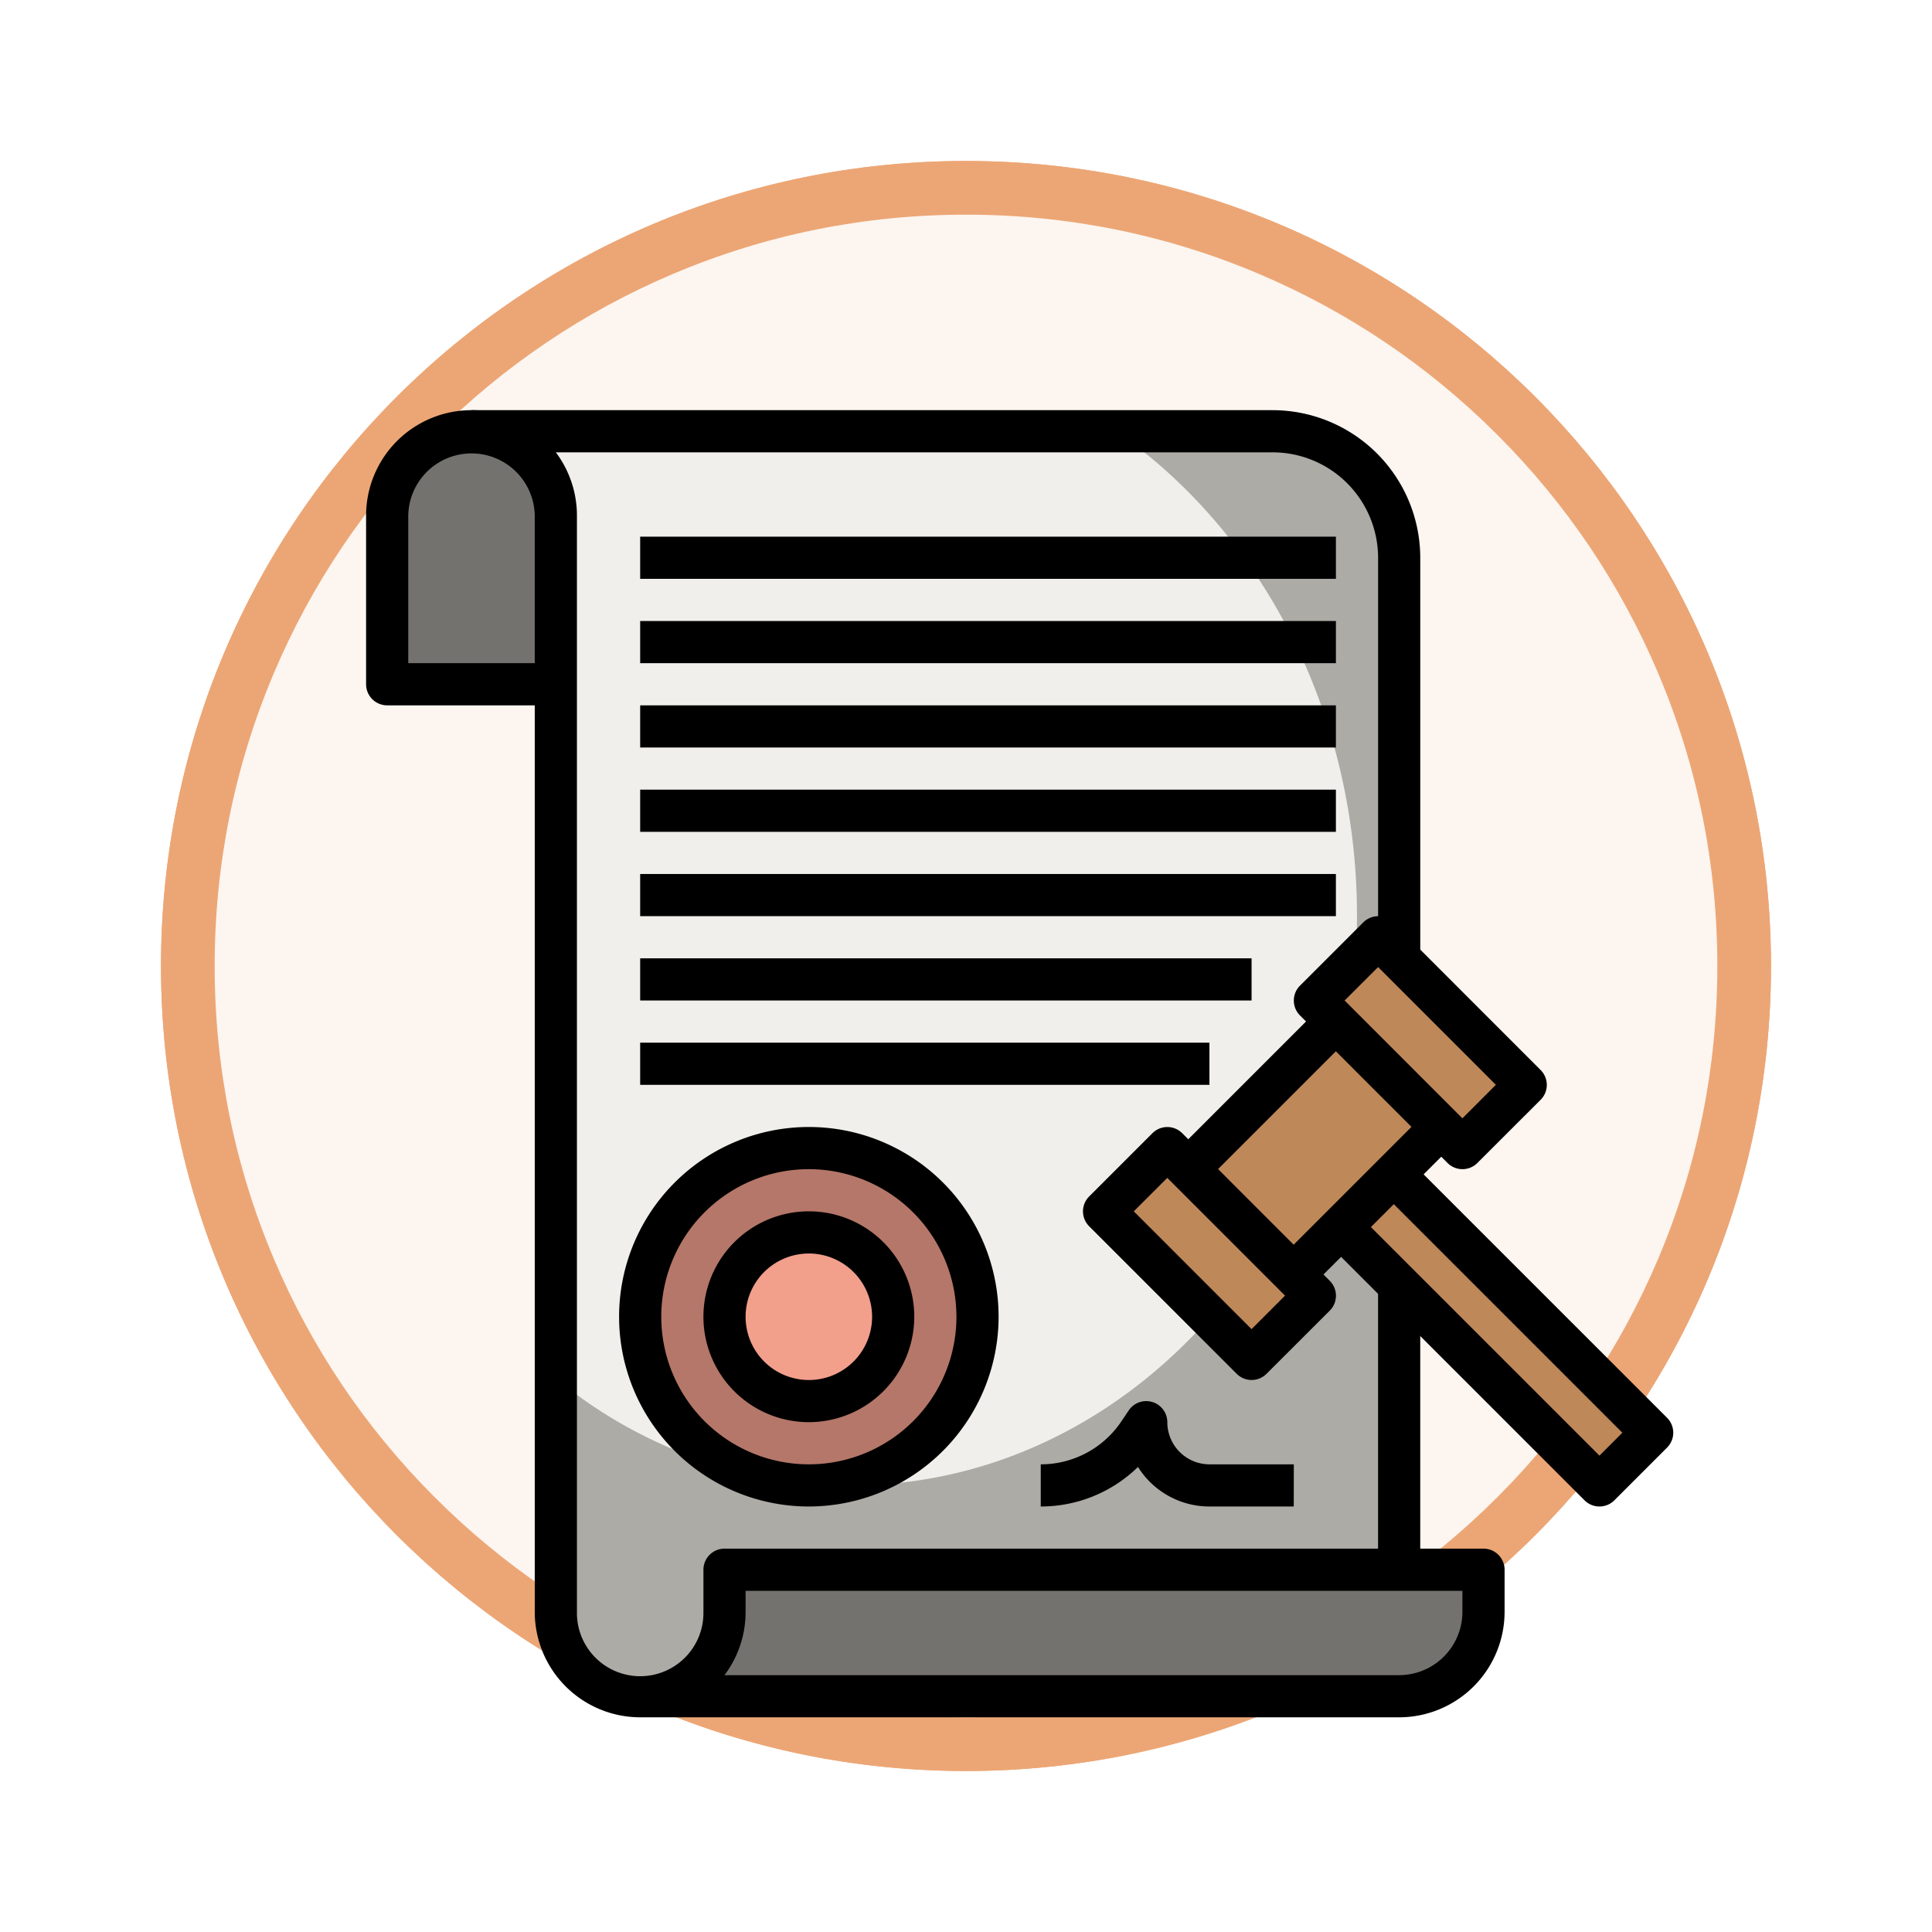 <svg xmlns="http://www.w3.org/2000/svg" xmlns:xlink="http://www.w3.org/1999/xlink" width="108" height="108" viewBox="0 0 108 108">
  <defs>
    <filter id="Path_978624" x="0" y="0" width="108" height="108" filterUnits="userSpaceOnUse">
      <feOffset dy="3" input="SourceAlpha"/>
      <feGaussianBlur stdDeviation="3" result="blur"/>
      <feFlood flood-opacity="0.161"/>
      <feComposite operator="in" in2="blur"/>
      <feComposite in="SourceGraphic"/>
    </filter>
    <filter id="Path_1076716" x="0" y="0" width="108" height="108" filterUnits="userSpaceOnUse">
      <feOffset dy="3" input="SourceAlpha"/>
      <feGaussianBlur stdDeviation="3" result="blur-2"/>
      <feFlood flood-opacity="0.161"/>
      <feComposite operator="in" in2="blur-2"/>
      <feComposite in="SourceGraphic"/>
    </filter>
  </defs>
  <g id="Group_1220635" data-name="Group 1220635" transform="translate(-196 -7395.115)">
    <g id="Group_1220538" data-name="Group 1220538">
      <g id="Group_1208503" data-name="Group 1208503" transform="translate(-420 6909.115)">
        <g id="Group_1200660" data-name="Group 1200660">
          <g id="Group_1181203" data-name="Group 1181203" transform="translate(625 492)">
            <g id="Group_1172348" data-name="Group 1172348" transform="translate(0)">
              <g id="Group_1171897" data-name="Group 1171897">
                <g id="Group_1171052" data-name="Group 1171052">
                  <g id="Group_1164581" data-name="Group 1164581">
                    <g id="Group_1144123" data-name="Group 1144123">
                      <g transform="matrix(1, 0, 0, 1, -9, -6)" filter="url(#Path_978624)">
                        <g id="Path_978624-2" data-name="Path 978624" transform="translate(9 6)" fill="#fcf5f0">
                          <path d="M 45 88.5 C 39.127 88.5 33.43 87.35 28.068 85.082 C 22.889 82.891 18.236 79.755 14.241 75.759 C 10.245 71.764 7.109 67.111 4.918 61.932 C 2.65 56.57 1.5 50.873 1.5 45 C 1.5 39.127 2.65 33.43 4.918 28.068 C 7.109 22.889 10.245 18.236 14.241 14.241 C 18.236 10.245 22.889 7.109 28.068 4.918 C 33.43 2.65 39.127 1.5 45 1.5 C 50.873 1.5 56.57 2.65 61.932 4.918 C 67.111 7.109 71.764 10.245 75.759 14.241 C 79.755 18.236 82.891 22.889 85.082 28.068 C 87.35 33.43 88.5 39.127 88.5 45 C 88.5 50.873 87.35 56.57 85.082 61.932 C 82.891 67.111 79.755 71.764 75.759 75.759 C 71.764 79.755 67.111 82.891 61.932 85.082 C 56.57 87.35 50.873 88.5 45 88.5 Z" stroke="none"/>
                          <path d="M 45 3 C 39.329 3 33.829 4.11 28.653 6.299 C 23.652 8.415 19.16 11.443 15.302 15.302 C 11.443 19.16 8.415 23.652 6.299 28.653 C 4.11 33.829 3 39.329 3 45 C 3 50.671 4.11 56.171 6.299 61.347 C 8.415 66.348 11.443 70.84 15.302 74.698 C 19.16 78.557 23.652 81.585 28.653 83.701 C 33.829 85.89 39.329 87 45 87 C 50.671 87 56.171 85.89 61.347 83.701 C 66.348 81.585 70.84 78.557 74.698 74.698 C 78.557 70.84 81.585 66.348 83.701 61.347 C 85.89 56.171 87 50.671 87 45 C 87 39.329 85.89 33.829 83.701 28.653 C 81.585 23.652 78.557 19.16 74.698 15.302 C 70.84 11.443 66.348 8.415 61.347 6.299 C 56.171 4.11 50.671 3 45 3 M 45 0 C 69.853 0 90 20.147 90 45 C 90 69.853 69.853 90 45 90 C 20.147 90 0 69.853 0 45 C 0 20.147 20.147 0 45 0 Z" stroke="none" fill="#eca675"/>
                        </g>
                      </g>
                      <g transform="matrix(1, 0, 0, 1, -9, -6)" filter="url(#Path_1076716)">
                        <g id="Path_1076716-2" data-name="Path 1076716" transform="translate(9 6)" fill="#fcf5f0">
                          <path d="M 45 88.5 C 39.127 88.5 33.43 87.35 28.068 85.082 C 22.889 82.891 18.236 79.755 14.241 75.759 C 10.245 71.764 7.109 67.111 4.918 61.932 C 2.65 56.57 1.5 50.873 1.5 45 C 1.5 39.127 2.65 33.43 4.918 28.068 C 7.109 22.889 10.245 18.236 14.241 14.241 C 18.236 10.245 22.889 7.109 28.068 4.918 C 33.43 2.65 39.127 1.5 45 1.5 C 50.873 1.5 56.57 2.65 61.932 4.918 C 67.111 7.109 71.764 10.245 75.759 14.241 C 79.755 18.236 82.891 22.889 85.082 28.068 C 87.35 33.43 88.5 39.127 88.5 45 C 88.5 50.873 87.35 56.57 85.082 61.932 C 82.891 67.111 79.755 71.764 75.759 75.759 C 71.764 79.755 67.111 82.891 61.932 85.082 C 56.57 87.35 50.873 88.5 45 88.5 Z" stroke="none"/>
                          <path d="M 45 3 C 39.329 3 33.829 4.11 28.653 6.299 C 23.652 8.415 19.16 11.443 15.302 15.302 C 11.443 19.16 8.415 23.652 6.299 28.653 C 4.11 33.829 3 39.329 3 45 C 3 50.671 4.11 56.171 6.299 61.347 C 8.415 66.348 11.443 70.84 15.302 74.698 C 19.16 78.557 23.652 81.585 28.653 83.701 C 33.829 85.89 39.329 87 45 87 C 50.671 87 56.171 85.89 61.347 83.701 C 66.348 81.585 70.84 78.557 74.698 74.698 C 78.557 70.84 81.585 66.348 83.701 61.347 C 85.89 56.171 87 50.671 87 45 C 87 39.329 85.89 33.829 83.701 28.653 C 81.585 23.652 78.557 19.16 74.698 15.302 C 70.84 11.443 66.348 8.415 61.347 6.299 C 56.171 4.11 50.671 3 45 3 M 45 0 C 69.853 0 90 20.147 90 45 C 90 69.853 69.853 90 45 90 C 20.147 90 0 69.853 0 45 C 0 20.147 20.147 0 45 0 Z" stroke="none" fill="#eca675"/>
                        </g>
                      </g>
                    </g>
                  </g>
                </g>
              </g>
            </g>
          </g>
        </g>
      </g>
      <g id="subasta" transform="translate(215.465 7417.044)">
        <g id="Group_1210324" data-name="Group 1210324" transform="translate(6.893 2.179)">
          <path id="Path_1080517" data-name="Path 1080517" d="M57.856,65.642H20.143V68a4.714,4.714,0,1,1-9.428,0V6.714A4.714,4.714,0,0,0,6,2H49.606a8.25,8.25,0,0,1,8.25,8.25Z" transform="translate(-6 -2)" fill="#adaba6"/>
        </g>
        <g id="Group_1210325" data-name="Group 1210325" transform="translate(6.893 2.179)">
          <path id="Path_1080518" data-name="Path 1080518" d="M10.714,6.714V54.945a26.1,26.1,0,0,0,16.5,5.982c15.622,0,28.285-14.246,28.285-31.821C55.5,17.645,50.111,7.6,42.029,2H6A4.714,4.714,0,0,1,10.714,6.714Z" transform="translate(-6 -2)" fill="#f1efeb"/>
        </g>
        <g id="Group_1210327" data-name="Group 1210327" transform="translate(16.321 65.82)">
          <g id="Group_1210326" data-name="Group 1210326">
            <path id="Path_1080519" data-name="Path 1080519" d="M56.428,56H18.714v2.357A4.714,4.714,0,0,1,14,63.071H56.428a4.714,4.714,0,0,0,4.714-4.714V56Z" transform="translate(-14 -56)" fill="#74726f"/>
          </g>
        </g>
        <g id="Group_1210328" data-name="Group 1210328" transform="translate(2.179 2.179)">
          <path id="Path_1080520" data-name="Path 1080520" d="M11.428,16.143H2V6.714a4.714,4.714,0,0,1,9.428,0Z" transform="translate(-2 -2)" fill="#74726f"/>
        </g>
        <g id="Group_1210329" data-name="Group 1210329" transform="translate(16.741 42.319)">
          <circle id="Ellipse_11879" data-name="Ellipse 11879" cx="9.346" cy="9.346" r="9.346" transform="translate(0 0)" fill="#b57769"/>
        </g>
        <g id="Group_1210330" data-name="Group 1210330" transform="translate(20.676 47.238)">
          <ellipse id="Ellipse_11880" data-name="Ellipse 11880" cx="4.919" cy="4.427" rx="4.919" ry="4.427" transform="translate(0 0)" fill="#f29f8c"/>
        </g>
        <g id="Group_1210331" data-name="Group 1210331" transform="translate(55.201 43.43)">
          <path id="Path_1080521" data-name="Path 1080521" d="M0,0H4.167V20.834H0Z" transform="translate(0 2.946) rotate(-45)" fill="#bf8859"/>
        </g>
        <g id="Group_1210332" data-name="Group 1210332" transform="translate(46.953 35.18)">
          <path id="Path_1080522" data-name="Path 1080522" d="M0,0H11.666V8.334H0Z" transform="translate(0 8.248) rotate(-45)" fill="#bf8859"/>
        </g>
        <g id="Group_1210333" data-name="Group 1210333" transform="translate(42.24 42.249)">
          <path id="Path_1080523" data-name="Path 1080523" d="M0,0H5V11.666H0Z" transform="translate(0 3.535) rotate(-45)" fill="#bf8859"/>
        </g>
        <g id="Group_1210334" data-name="Group 1210334" transform="translate(54.025 30.466)">
          <path id="Path_1080524" data-name="Path 1080524" d="M0,0H5V11.666H0Z" transform="translate(0 3.535) rotate(-45)" fill="#bf8859"/>
        </g>
        <g id="Group_1210335" data-name="Group 1210335" transform="translate(1 1)">
          <path id="Path_1080525" data-name="Path 1080525" d="M58.749,74.07H16.321a5.9,5.9,0,0,1-5.893-5.893V17.5H2.179A1.178,1.178,0,0,1,1,16.321V6.893a5.893,5.893,0,0,1,11.786,0V68.177a3.536,3.536,0,1,0,7.071,0V65.82a1.178,1.178,0,0,1,1.179-1.179H63.463a1.178,1.178,0,0,1,1.179,1.179v2.357A5.9,5.9,0,0,1,58.749,74.07ZM21.033,71.713H58.749a3.54,3.54,0,0,0,3.536-3.536V67H22.214v1.179a5.861,5.861,0,0,1-1.181,3.536ZM3.357,15.143h7.071V6.893a3.536,3.536,0,0,0-7.071,0Z" transform="translate(-1 -1)"/>
        </g>
        <g id="Group_1210336" data-name="Group 1210336" transform="translate(57.57 49.91)">
          <path id="Path_1080526" data-name="Path 1080526" d="M49,42.5h2.357V58.41H49Z" transform="translate(-49 -42.5)"/>
        </g>
        <g id="Group_1210337" data-name="Group 1210337" transform="translate(6.893 1)">
          <path id="Path_1080527" data-name="Path 1080527" d="M59.035,31.642H56.678V9.25a5.9,5.9,0,0,0-5.893-5.893H6V1H50.785a8.26,8.26,0,0,1,8.25,8.25Z" transform="translate(-6 -1)"/>
        </g>
        <g id="Group_1210338" data-name="Group 1210338" transform="translate(41.07 41.07)">
          <path id="Path_1080528" data-name="Path 1080528" d="M44.428,49.143A1.175,1.175,0,0,1,43.6,48.8l-8.25-8.25a1.177,1.177,0,0,1,0-1.666l3.536-3.536a1.177,1.177,0,0,1,1.666,0L48.8,43.6a1.177,1.177,0,0,1,0,1.666L45.262,48.8A1.175,1.175,0,0,1,44.428,49.143Zm-6.583-9.428L44.428,46.3,46.3,44.428l-6.583-6.583Z" transform="translate(-35 -35)"/>
        </g>
        <g id="Group_1210339" data-name="Group 1210339" transform="translate(52.856 29.285)">
          <path id="Path_1080529" data-name="Path 1080529" d="M54.428,39.143A1.175,1.175,0,0,1,53.6,38.8l-8.25-8.25a1.177,1.177,0,0,1,0-1.666l3.536-3.536a1.177,1.177,0,0,1,1.666,0L58.8,33.6a1.177,1.177,0,0,1,0,1.666L55.262,38.8A1.175,1.175,0,0,1,54.428,39.143Zm-6.583-9.428L54.428,36.3,56.3,34.428l-6.583-6.583Z" transform="translate(-45 -25)"/>
        </g>
        <g id="Group_1210340" data-name="Group 1210340" transform="translate(46.121 34.347)">
          <path id="Path_1080530" data-name="Path 1080530" d="M0,0H11.666V2.357H0Z" transform="translate(0 8.248) rotate(-45)"/>
        </g>
        <g id="Group_1210341" data-name="Group 1210341" transform="translate(52.013 40.24)">
          <path id="Path_1080531" data-name="Path 1080531" d="M0,0H11.666V2.357H0Z" transform="translate(0 8.248) rotate(-45)"/>
        </g>
        <g id="Group_1210342" data-name="Group 1210342" transform="translate(54.38 42.595)">
          <path id="Path_1080532" data-name="Path 1080532" d="M61.858,55.983a1.175,1.175,0,0,1-.833-.345L46.293,40.906l1.666-1.666,13.9,13.9,1.28-1.28-13.9-13.9,1.666-1.666L65.638,51.025a1.177,1.177,0,0,1,0,1.666l-2.946,2.946A1.175,1.175,0,0,1,61.858,55.983Z" transform="translate(-46.293 -36.293)"/>
        </g>
        <g id="Group_1210343" data-name="Group 1210343" transform="translate(16.321 22.214)">
          <path id="Path_1080533" data-name="Path 1080533" d="M14,19H52.892v2.357H14Z" transform="translate(-14 -19)"/>
        </g>
        <g id="Group_1210344" data-name="Group 1210344" transform="translate(16.321 31.642)">
          <path id="Path_1080534" data-name="Path 1080534" d="M14,27H48.178v2.357H14Z" transform="translate(-14 -27)"/>
        </g>
        <g id="Group_1210345" data-name="Group 1210345" transform="translate(16.321 26.928)">
          <path id="Path_1080535" data-name="Path 1080535" d="M14,23H52.892v2.357H14Z" transform="translate(-14 -23)"/>
        </g>
        <g id="Group_1210346" data-name="Group 1210346" transform="translate(16.321 12.786)">
          <path id="Path_1080536" data-name="Path 1080536" d="M14,11H52.892v2.357H14Z" transform="translate(-14 -11)"/>
        </g>
        <g id="Group_1210347" data-name="Group 1210347" transform="translate(16.321 8.071)">
          <path id="Path_1080537" data-name="Path 1080537" d="M14,7H52.892V9.357H14Z" transform="translate(-14 -7)"/>
        </g>
        <g id="Group_1210348" data-name="Group 1210348" transform="translate(16.321 17.5)">
          <path id="Path_1080538" data-name="Path 1080538" d="M14,15H52.892v2.357H14Z" transform="translate(-14 -15)"/>
        </g>
        <g id="Group_1210349" data-name="Group 1210349" transform="translate(16.321 36.357)">
          <path id="Path_1080539" data-name="Path 1080539" d="M14,31H45.821v2.357H14Z" transform="translate(-14 -31)"/>
        </g>
        <g id="Group_1210350" data-name="Group 1210350" transform="translate(15.143 41.071)">
          <path id="Path_1080540" data-name="Path 1080540" d="M23.607,56.214A10.607,10.607,0,1,1,34.214,45.607,10.619,10.619,0,0,1,23.607,56.214Zm0-18.857a8.25,8.25,0,1,0,8.25,8.25A8.26,8.26,0,0,0,23.607,37.357Z" transform="translate(-13 -35)"/>
        </g>
        <g id="Group_1210351" data-name="Group 1210351" transform="translate(19.857 45.785)">
          <path id="Path_1080541" data-name="Path 1080541" d="M22.893,50.786a5.893,5.893,0,1,1,5.893-5.893A5.9,5.9,0,0,1,22.893,50.786Zm0-9.428a3.536,3.536,0,1,0,3.536,3.536A3.54,3.54,0,0,0,22.893,41.357Z" transform="translate(-17 -39)"/>
        </g>
        <g id="Group_1210352" data-name="Group 1210352" transform="translate(38.714 56.391)">
          <path id="Path_1080542" data-name="Path 1080542" d="M47.143,53.893H42.428a4.716,4.716,0,0,1-3.993-2.21A7.772,7.772,0,0,1,33,53.893V51.536a5.418,5.418,0,0,0,4.516-2.417l.4-.594a1.179,1.179,0,0,1,2.159.654,2.359,2.359,0,0,0,2.357,2.357h4.714Z" transform="translate(-33 -47.999)"/>
        </g>
      </g>
    </g>
  </g>
</svg>

